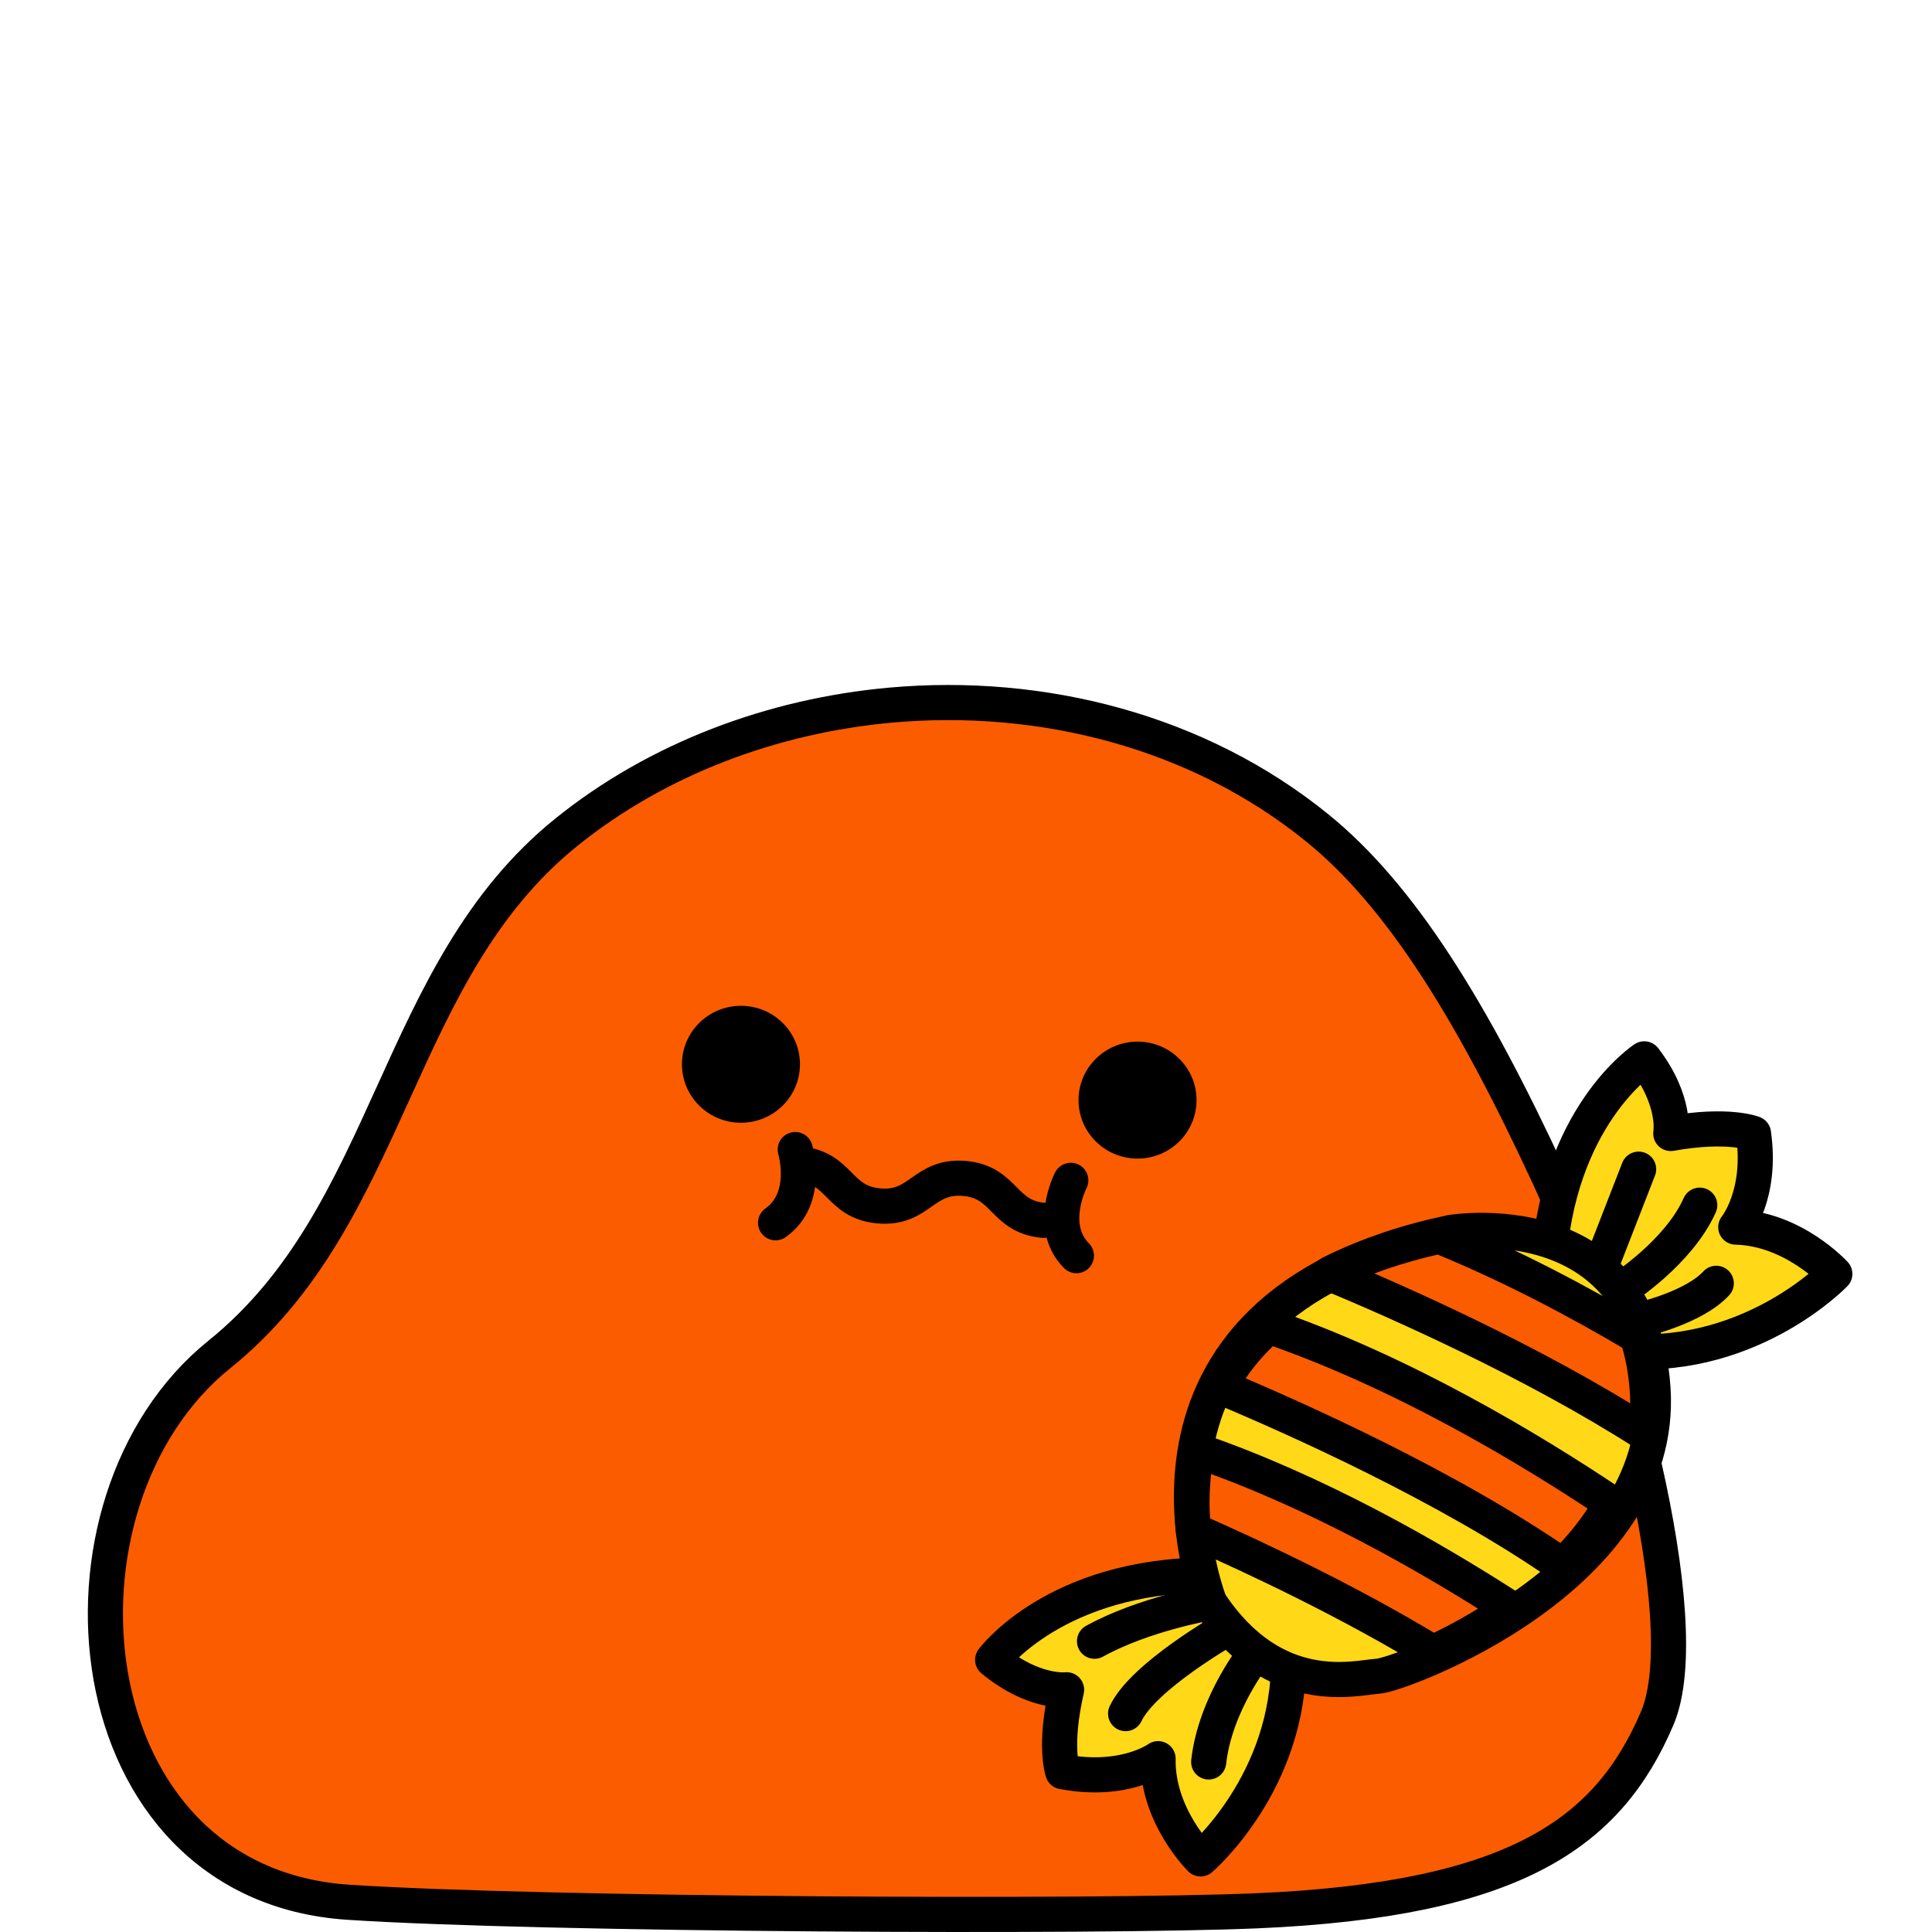 <svg xmlns="http://www.w3.org/2000/svg" width="110" height="110" fill="none" viewBox="0 0 110 110">
    <path fill="#FC5C00" stroke="#000" stroke-miterlimit="10" stroke-width="2" d="M50.707 40.147c-6.71.605-13.28 3.052-18.48 7.252-9.83 7.936-9.85 21.756-19.73 29.711-10.47 8.43-8.47 30.157 7.34 31.197 11.03.723 42.77.872 51.71.486 14.73-.634 20.02-4.429 22.81-10.967 2.36-5.538-2.27-22.41-6.15-30.791-4.41-9.52-8.46-16.04-13.19-19.883-6.79-5.519-15.7-7.778-24.31-7.005z"/>
    <path fill="#000" d="M42.187 63.924c1.856 0 3.36-1.49 3.36-3.329 0-1.838-1.504-3.328-3.36-3.328-1.855 0-3.36 1.49-3.36 3.328 0 1.839 1.505 3.33 3.36 3.33zM64.767 65.965c1.856 0 3.36-1.49 3.36-3.329 0-1.838-1.504-3.329-3.36-3.329-1.855 0-3.36 1.49-3.36 3.33 0 1.838 1.505 3.328 3.36 3.328z"/>
    <path stroke="#000" stroke-linecap="round" stroke-miterlimit="10" stroke-width="2" d="M45.527 66.272c2.34.208 2.17 2.18 4.51 2.387 2.35.208 2.52-1.763 4.87-1.565 2.35.208 2.17 2.18 4.51 2.388M60.967 67.203s-1.35 2.596.32 4.29M45.277 65.45s.84 2.793-1.12 4.17"/>
    <path fill="#FFD817" stroke="#000" stroke-linecap="round" stroke-linejoin="round" stroke-miterlimit="10" stroke-width="2" d="M68.847 89.67c-8.79.02-12.33 4.834-12.33 4.834 2.35 1.942 4.21 1.704 4.21 1.704-.74 3.22-.22 4.666-.22 4.666 3.51.664 5.43-.743 5.43-.743-.07 3.25 2.42 5.707 2.42 5.707s5.09-4.35 5.01-11.443l-.15-4.012-4.37-.714z"/>
    <path stroke="#000" stroke-linecap="round" stroke-linejoin="round" stroke-miterlimit="10" stroke-width="2" d="M68.877 91.255s-3.72.624-6.56 2.19M69.827 92.75s-4.73 2.686-5.74 4.816M71.527 94.068s-2.33 2.873-2.71 6.251"/>
    <path fill="#FFD817" stroke="#000" stroke-linecap="round" stroke-linejoin="round" stroke-miterlimit="10" stroke-width="2" d="M88.157 72.263c.43-8.698 5.46-11.977 5.46-11.977 1.85 2.417 1.51 4.25 1.51 4.25 3.28-.585 4.71 0 4.71 0 .5 3.497-1.01 5.33-1.01 5.33 3.28.079 5.64 2.665 5.64 2.665s-4.63 4.834-11.78 4.418l-4.04-.337-.49-4.349z"/>
    <path stroke="#000" stroke-linecap="round" stroke-linejoin="round" stroke-miterlimit="10" stroke-width="2" d="M91.157 72.065l2.14-5.498M92.357 73.373s3.22-2.061 4.42-4.756M93.487 75.126s2.97-.684 4.23-2.06"/>
    <path fill="#FFD817" stroke="#000" stroke-linecap="round" stroke-linejoin="round" stroke-miterlimit="10" stroke-width="2" d="M68.877 91.255s-6.65-16.753 13.71-21.082c0 0 3.26-.555 6.32.723 1.71.713 3.35 1.991 4.33 4.26.46 1.08.78 2.378.88 3.943.67 10.749-14.39 16.257-15.65 16.337-1.26.069-5.88 1.406-9.59-4.181z"/>
    <path fill="#FC5C00" fill-rule="evenodd" d="M91.74 85.586c-.728 1.32-1.691 2.51-2.771 3.565-6.491-4.514-15.215-8.41-19.506-10.206.656-1.198 1.557-2.365 2.774-3.438 7.62 2.615 14.89 6.987 19.503 10.079z" clip-rule="evenodd"/>
    <path fill="#000" d="M91.74 85.586l.876.483c.25-.455.112-1.025-.319-1.314l-.557.831zm-2.771 3.565l-.571.821c.394.274.927.23 1.27-.106l-.7-.715zM69.463 78.945l-.877-.48c-.136.249-.16.543-.067.81.094.268.296.484.558.593l.386-.922zm2.774-3.438l.325-.946c-.34-.117-.717-.042-.987.196l.662.75zm18.628 9.596c-.671 1.218-1.57 2.33-2.595 3.333l1.398 1.43c1.134-1.108 2.163-2.373 2.948-3.797l-1.751-.966zm-21.788-5.235C73.36 81.66 82 85.522 88.397 89.972l1.143-1.642c-6.584-4.579-15.391-8.508-19.691-10.307l-.772 1.845zm1.263-.442c.601-1.098 1.43-2.174 2.558-3.17l-1.323-1.5c-1.305 1.152-2.278 2.41-2.99 3.709l1.755.96zm21.957 5.33c-4.642-3.112-11.996-7.538-19.735-10.195l-.65 1.891c7.5 2.575 14.687 6.892 19.272 9.965l1.113-1.662z"/>
    <path fill="#FC5C00" fill-rule="evenodd" d="M86 91.579c-1.53 1.06-3.084 1.9-4.41 2.518-4.69-2.852-9.898-5.323-13.648-6.975-.126-1.349-.117-2.916.21-4.543 6.765 2.327 13.253 6.035 17.848 9z" clip-rule="evenodd"/>
    <path fill="#000" d="M86 91.579l.57.822c.274-.19.435-.505.43-.839-.006-.334-.178-.643-.458-.824l-.542.84zm-4.41 2.518l-.52.855c.286.173.64.193.943.052l-.423-.907zm-13.648-6.975l-.996.093c.034.361.26.676.593.822l.403-.915zm.21-4.543l.325-.945c-.273-.094-.573-.066-.823.078-.25.144-.426.388-.483.67l.98.197zm17.278 8.178c-1.475 1.022-2.978 1.834-4.263 2.434l.846 1.813c1.366-.638 2.971-1.505 4.556-2.603l-1.139-1.644zm-17.891-2.72c3.732 1.644 8.895 4.095 13.531 6.915l1.04-1.71c-4.744-2.884-9.997-5.375-13.765-7.035l-.806 1.83zm1.399-1.008c-.12-1.275-.109-2.742.194-4.253l-1.961-.393c-.35 1.743-.357 3.41-.225 4.832l1.992-.186zm17.604 3.71c-4.626-2.985-11.19-6.742-18.065-9.105l-.65 1.891c6.656 2.289 13.067 5.95 17.63 8.894l1.085-1.68z"/>
    <path fill="#FC5C00" fill-rule="evenodd" d="M81.94 70.383c-2.453.545-4.505 1.274-6.218 2.132 3.81 1.585 11.592 5.019 17.963 9.107.12-.764.162-1.558.11-2.384-.077-1.208-.285-2.257-.588-3.17-3.305-1.962-7.186-4.022-11.267-5.685z" clip-rule="evenodd"/>
    <path fill="#000" d="M75.722 72.515l-.448-.894c-.35.175-.565.538-.552.93.014.39.255.737.616.888l.384-.924zm6.218-2.132l.378-.926c-.189-.077-.396-.094-.595-.05l.217.976zm11.745 11.239l-.54.841c.284.183.641.21.95.07.307-.137.525-.422.578-.755l-.988-.156zm.11-2.384l.998-.062v-.002l-.998.064zm-.588-3.17l.95-.314c-.076-.229-.232-.422-.44-.545l-.51.86zM76.17 73.41c1.63-.817 3.603-1.52 5.987-2.05l-.434-1.952c-2.521.56-4.653 1.314-6.45 2.214l.897 1.788zm-.832.03c3.798 1.579 11.513 4.986 17.807 9.024l1.08-1.683c-6.448-4.137-14.296-7.599-18.12-9.188l-.767 1.847zm17.46 5.862c.046.751.008 1.472-.1 2.164l1.975.313c.132-.835.177-1.703.12-2.602l-1.996.124zm-.54-2.918c.273.825.467 1.789.54 2.92l1.995-.129c-.082-1.286-.305-2.42-.637-3.42l-1.898.63zm1.46-1.174c-3.334-1.98-7.26-4.065-11.4-5.752l-.755 1.852c4.022 1.639 7.857 3.673 11.134 5.62l1.02-1.72z"/>
</svg>
